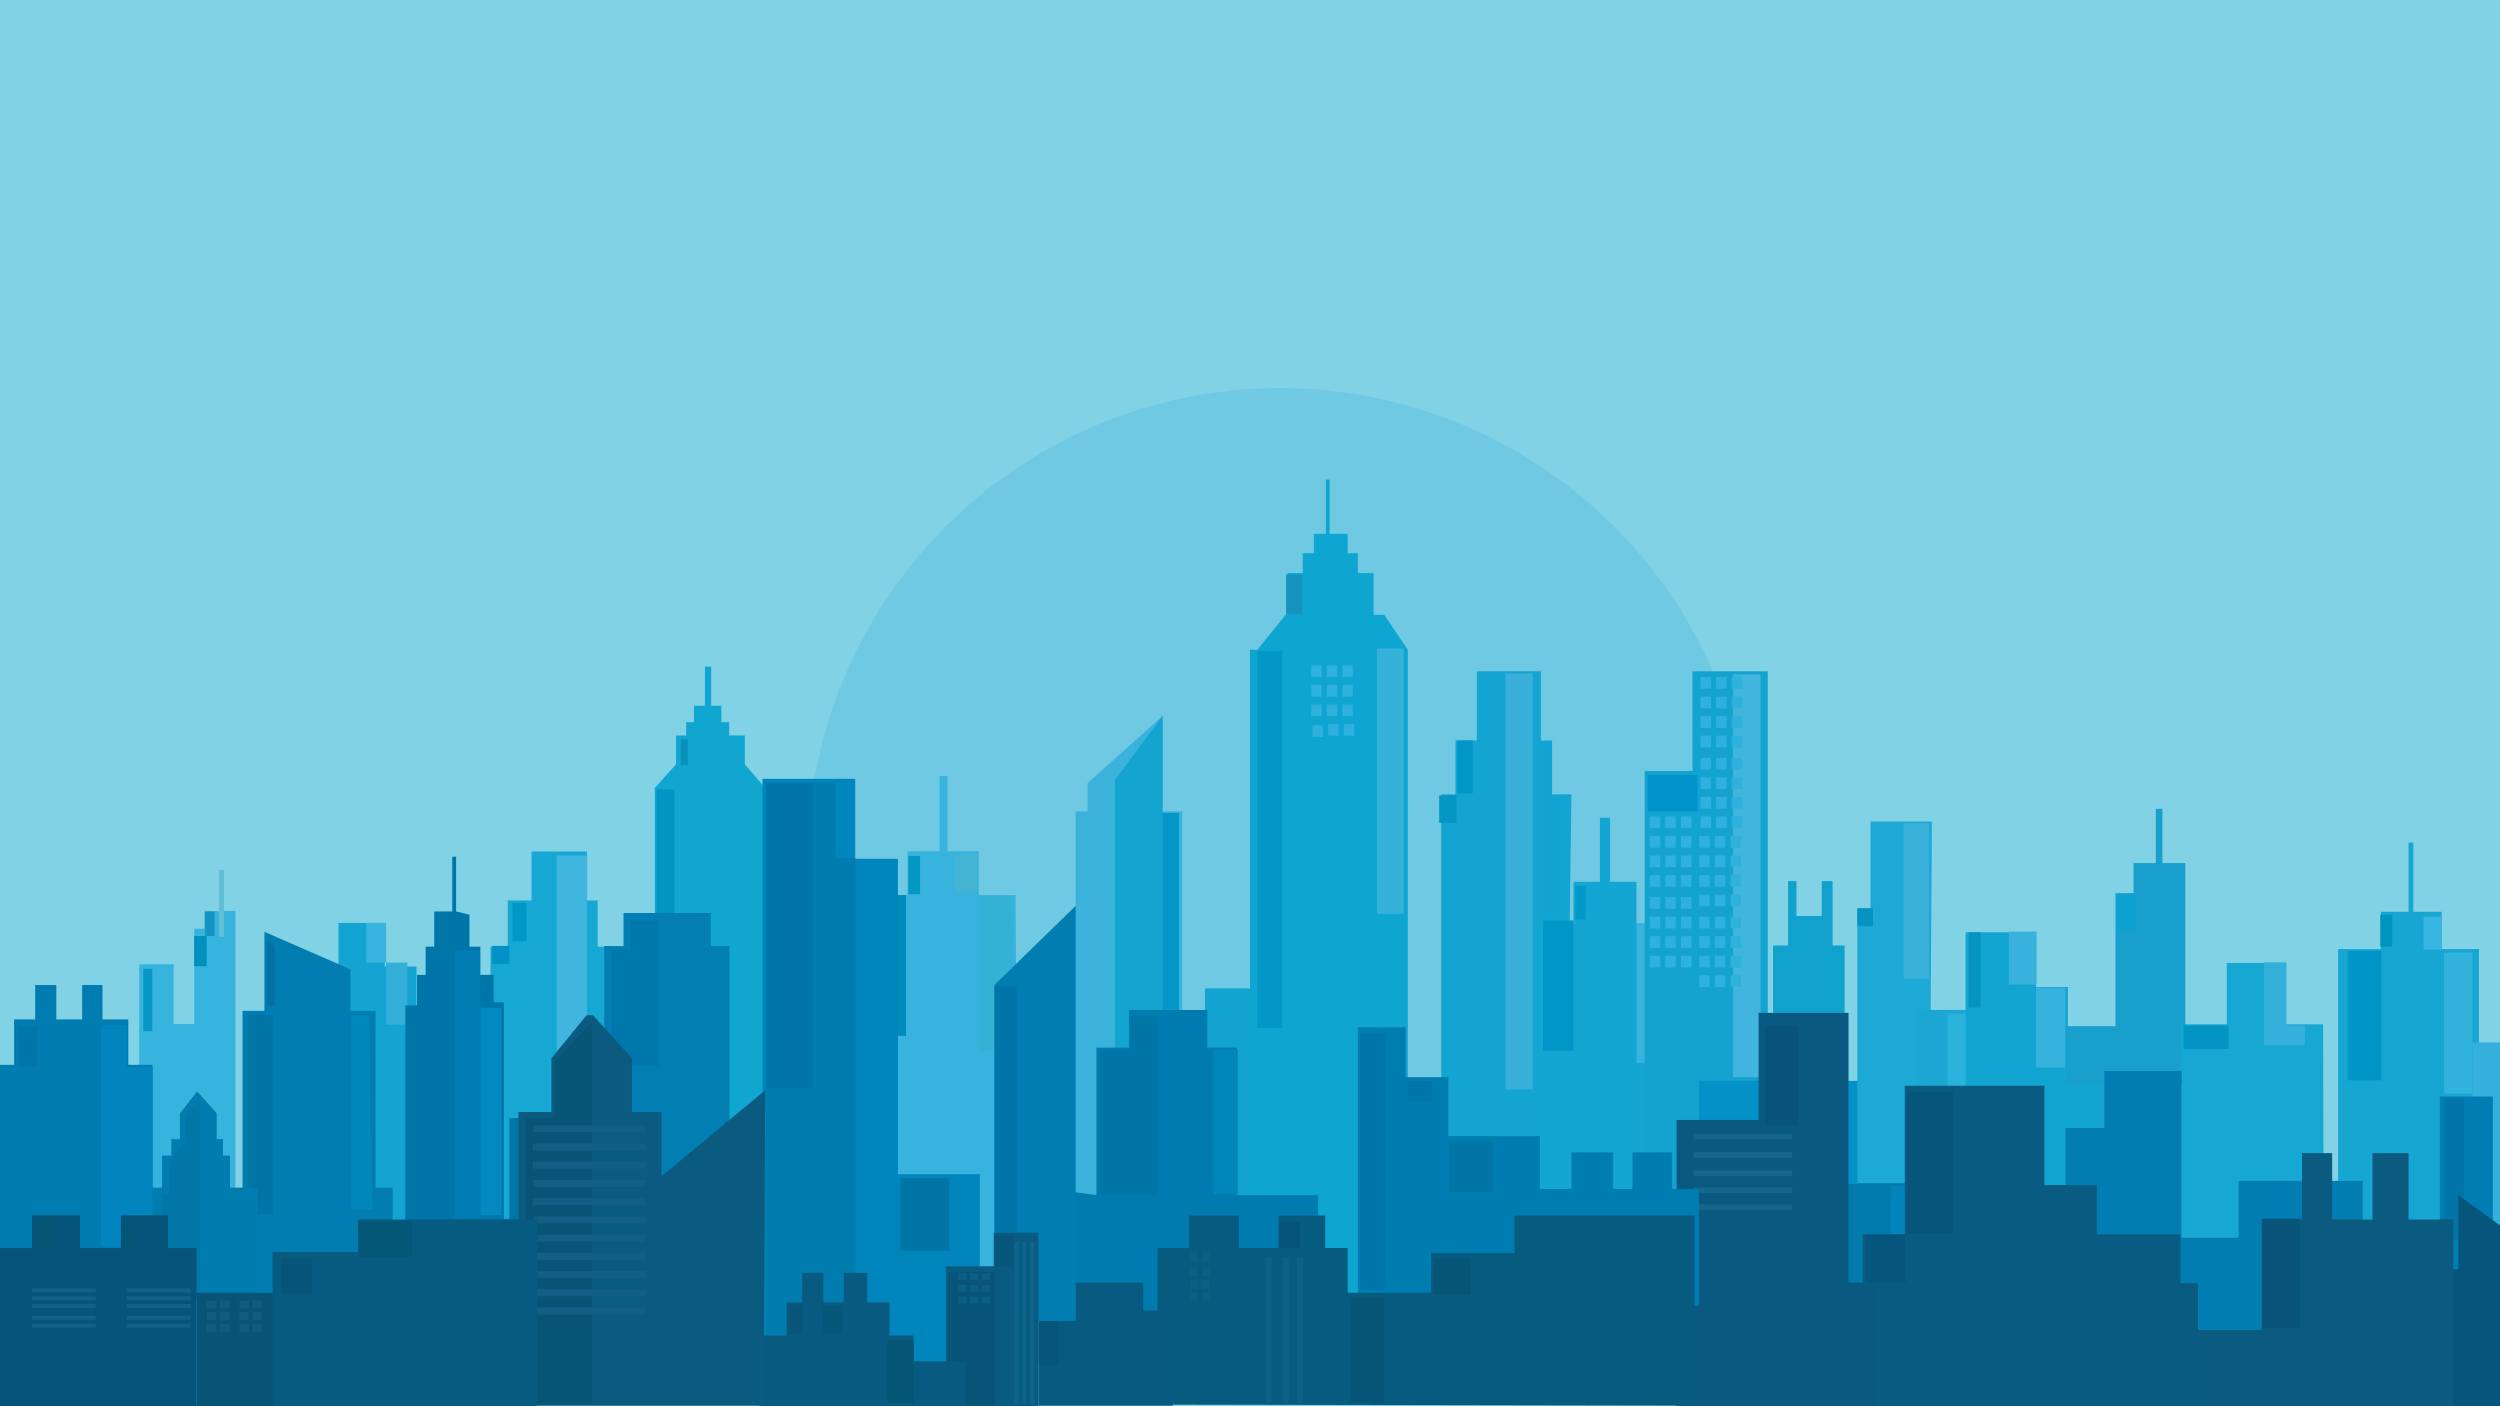 <svg xmlns="http://www.w3.org/2000/svg" xmlns:xlink="http://www.w3.org/1999/xlink" width="1920" height="1080"><rect width="100%" height="100%" fill="#333333" stroke="none"/><defs><clipPath id="A"><path d="M0 0h1920v1080H0z"/></clipPath><path id="B" d="M928.84 962.292v6.732h-5.68v-6.732z"/><path id="C" d="M735.983 995.756v5.2h6.3v-5.2z"/><path id="D" d="M409.235 864.18v5.333h86.4v-5.333z"/><path id="E" d="M168.9 998.816v6.017h7.11v-6.017z"/><path id="F" d="M24.524 1016.673v2.863h48.923v-2.863z"/></defs><g clip-path="url(#A)"><path fill="#fff" d="M0 0h1920v1080H0z"/><path fill="#81d2e5" d="M0 0h1920v1080H0z"/><circle cx="983" cy="661" r="363" fill="#61c1de" opacity=".53"/><path d="M106.93 1080V740.547h26.4v45.84h15.84V713.29h7.92v-13.627h23.762V1080z" fill="#36b4dd"/><path d="M168.174 668.072v51.554h3.91v-51.554z" fill="#60bfd3"/><path d="M157.374 700.07v18.844h7.466V700.07z" fill="#1494c3"/><path d="M149.13 718.915v23.11h9.6v-23.11z" fill="#0090bd"/><path fill="#0697c6" d="M110 744h7v48h-7z"/><path d="M259.962,708.8v305.658h59.913V742.313H295.5V708.8Z" fill="#13a4d3"/><path d="M281.287,708.8v30.464h15.232V708.8Z" fill="#39b4de"/><path d="M296.52 739.267v47.727h16.248v-47.727z" fill="#34afd8"/><path d="M376.742 727.08v221.374H478.29V727.08H459V691.54h-8.124v-37.572h-42.65v37.573h-18.283v35.542z" fill="#16a7d3"/><path d="M427.515 657.013v200.05h23.356v-200.05z" fill="#40b5e0"/><path d="M393.572,693.408v29.443h10.816V693.408Z" fill="#0096c5"/><path d="M377.95 726.456v13.82h13.22v-13.82z" fill="#0092c5"/><path d="M502.93 605.08V891.7h84.723V605.08l-15.623-18.026V564.82h-12.017v-10.215h-6.01v-12.618h-7.81v-30.044h-4.807v30.044h-8.412v12.618h-6.01v10.215h-7.81v22.232z" fill="#11a6d0"/><path d="M504.133,606.282h13.82V761.908h-13.82Z" fill="#0195c3"/><path d="M528.168 567.826v19.83h-5.408v-19.83z" fill="#0990bd"/><path d="M681.992 687.4l-.6 296.23h100.345l-1.8-296.23h-28.244v-33.65h-24.035v-57.684h-6.01v57.684h-24.636v33.65z" fill="#38b3dd"/><path d="M695.812,687.4V795.557H685.6V687.4Z" fill="#008bbe"/><path d="M706.627,657.356V686.8h-9.013V657.356Z" fill="#0398c3"/><path d="M752.294,688V806.973h25.237V688Z" fill="#33b2d5"/><path d="M733.066,655.553V685.6h17.425V655.553Z" fill="#43b4d4"/><path d="M826.2 623.106V928.35h81.72V623.106H892.9V549.8l-57.684 51.675v21.63z" fill="#3bb2dc"/><path d="M888.692,624.308h16.824v171.85H888.692Z" fill="#0597c8"/><path d="M856.25 823.8h36.608v-274l-36.608 49.272z" fill="#13a4d0"/><path d="M925.4 759.07v187.457h55.445V759.07z" fill="#12a3d0"/><path d="M960 499.005v467.323h121.178V499.005l-18.094-26.84h-8.177v-32h-12.09v-15.288H1035v-14.933h-13.87v-41.6h-2.844v41.6h-9.244v14.933h-8.533v15.29h-11.734v30.22l-23.11 28.617z" fill="#0ea5d0"/><path d="M1000.152 441.233v30.22h-12.444v-30.22z" fill="#1593bc"/><path d="M965.6 499.927h19.228V789.55H965.6z" fill="#0397c7"/><path d="M1057.538,498.125v203.7h20.43v-203.7Z" fill="#36b1da"/><path d="M1022.587 946.738v53.51h37.573V951.5z" fill="#0ea5d0"/><g fill="#2eb1dd"><path d="M1019 511h8v9h-8zm0 15h8v9h-8zm0 15h8v9h-8zm1 15h8v9h-8zm11-45h8v9h-8zm0 15h8v9h-8zm0 15h8v9h-8zm1 15h8v9h-8zm-25-45h8v9h-8zm0 15h8v9h-8zm0 15h8v9h-8zm1 16h8v9h-8z"/></g><path d="M1106.87 898.307v-288.24h10.936v-41.4h16.4V515.55h49.212v53.117h8.593v41.4h14.842l-3.906 288.24z" fill="#13a4d1"/><path d="M1156.082 517.112V836.6h21.09V517.112z" fill="#39b0da"/><path d="M1105.308 631.94h13.28v-21.1h-13.28z" fill="#0396c2"/><path d="M1119.37 568.667v40.62h11.717v-40.62z" fill="#0097c8"/><path d="M1184.2 570.23v135.136h18.747V612.41h-11.717v-42.18z" fill="#11a3d2"/><path d="M1180.3 709.272v224.186h104.67V709.272h-28.12v-32.027h-20.31v-49.21h-7.81v49.212h-20.3v32.027z" fill="#13a6d2"/><path d="M1256.85 709.272v107.016h23.434V709.272z" fill="#38b3dd"/><path d="M1208.418 706.93v99.985h-23.434V706.93z" fill="#0096c8"/><path d="M1209.98 680.37v25.777h7.81V680.37z" fill="#0099c6"/><path d="M1263.1,592.1V916.273h94.517V515.55h-57.8V592.1Z" fill="#14a3cf"/><path d="M1331.057 517.893v309.33h21.09v-309.33z" fill="#41b5de"/><path d="M1303.717 595.226v28.12h-38.276v-28.12z" fill="#0193cc"/><g fill="#2eb1dd"><path d="M1318 520h8v9h-8zm0 15h8v9h-8zm0 15h8v9h-8zm0 15h8v9h-8zm12-45h8v9h-8zm0 15h8v9h-8zm0 15h8v9h-8zm0 15h8v9h-8zm-24-45h8v9h-8zm0 15h8v9h-8zm0 15h8v9h-8zm0 15h8v9h-8zm12 17h8v9h-8zm0 15h8v9h-8zm0 15h8v9h-8zm0 15h8v9h-8zm12-45h8v9h-8zm0 15h8v9h-8zm0 15h8v9h-8zm0 15h8v9h-8zm-24-45h8v9h-8zm0 15h8v9h-8zm0 15h8v9h-8zm0 15h8v9h-8zm-27 0h8v9h-8zm0 15h8v9h-8zm0 15h8v9h-8zm0 15h8v9h-8zm12-45h8v9h-8zm0 15h8v9h-8zm0 15h8v9h-8zm0 15h8v9h-8zm-24-45h8v9h-8zm0 15h8v9h-8zm0 15h8v9h-8zm0 15h8v9h-8zm12 17h8v9h-8zm0 15h8v9h-8zm0 15h8v9h-8zm0 15h8v9h-8zm12-45h8v9h-8zm0 15h8v9h-8zm0 15h8v9h-8zm0 15h8v9h-8zm-24-45h8v9h-8zm0 15h8v9h-8zm0 15h8v9h-8zm0 15h8v9h-8zm50-92h8v9h-8zm0 15h8v9h-8zm0 15h8v9h-8zm0 15h8v9h-8zm12-45h8v9h-8zm0 15h8v9h-8zm0 15h8v9h-8zm0 15h8v9h-8zm-24-45h8v9h-8zm0 15h8v9h-8zm0 15h8v9h-8zm0 15h8v9h-8zm12 17h8v9h-8zm0 15h8v9h-8zm0 15h8v9h-8zm0 15h8v9h-8zm12-45h8v9h-8zm0 15h8v9h-8zm0 15h8v9h-8zm0 15h8v9h-8zm-24-45h8v9h-8zm0 15h8v9h-8zm0 15h8v9h-8zm0 15h8v9h-8z"/></g><path d="M1361.674 787.608v-61.474h11.555v-49.457h6.47v26.808h19.413v-26.808h8.32v49.457h9.244v61.474z" fill="#10a1cd"/><path d="M1304.822 830.13v78.576h127.108V830.13z" fill="#0491c7"/><path d="M1426.383 697.94v219.088h55.465l1.85-286.11h-47.146v67.02z" fill="#1ca9d6"/><path d="M1461.974,632.3v119.25h19.413V632.3Z" fill="#3ab1db"/><path d="M1426.383,697.476v13.866H1438.4V697.476Z" fill="#0593c3"/><path d="M1472.142 775.6v70.256h52.692V775.6z" fill="#1ca7d2"/><path d="M1495.715 778.363v64.7h28.195v-64.7z" fill="#29b3da"/><path d="M1509.58 715.965V911.48h107.7v-91.518h-29.12v-61.936h-24.5v-42.06z" fill="#12a5d1"/><path d="M1521.136,715.965v57.776h-9.244V715.965Z" fill="#0693be"/><path d="M1542.86,715.5v40.675h21.262V715.5Z" fill="#38b1dc"/><path d="M1563.66,758.488v61.474h22.648V758.488Z" fill="#35b2de"/><path d="M1586.308 788.07v44.372h91.98V662.81h-17.564v-41.6h-5.084v41.6h-17.1v23.11h-13.866V788.07z" fill="#189fcc"/><path d="M1639.925,687.77v26.808H1625.6V687.77Z" fill="#0ba2cf"/><path d="M1675.516 786.684v170.093l109.082 2.31-.462-172.4h-28.657v-47.15h-45.3v47.146z" fill="#16a7d3"/><path d="M1676.9,805.634h34.666V787.608H1676.9Z" fill="#0294c3"/><path d="M1738.84 802.86h31.43v-15.253h-14.328v-48.532h-17.1z" fill="#35b0da"/><path d="M1795.69 728.907V944.3h108.157V728.907h-28.657V700.25h-21.724V647.1h-3.7v53.15h-21.262v28.657z" fill="#17a6d2"/><path d="M1877.04,731.68V839.838h21.724V731.68Z" fill="#32b3dd"/><path d="M1828.97,730.294v99.375h-25.884V730.294Z" fill="#0095c7"/><path d="M1837.3 702.56v24.5h-9.244v-24.5z" fill="#0095c0"/><path d="M1861.325,703.948v25.422h13.866V703.948Z" fill="#38b5e1"/><path d="M1898.764,800.55v45.3h13.866V947.533h15.715V800.55Z" fill="#35b0dc"/><path d="M1873.8 842.15v137.277h40.675V842.15z" fill="#007db2"/><path d="M1892.293,843.073V952.617H1877.5V843.073Z" fill="#0274a8"/><path d="M1586.308,924.085v-57.8h29.865V822.537h59.366V950.644h43.744V906.9h95.3v128.106l-228.273,3.906Z" fill="#017db1"/><path d="M1878.634 1088.124V974.86h9.374v-57.023l34.37 25v145.29z" fill="#06567b"/><path d="M1884.1 936.583v144.53h-197.49v-59.625H1737v-84.9h30.968V885.6h23.11v50.986h30.968V885.6h27.733v50.986z" fill="#0b5b80"/><path d="M1766.572 935.978v83.66h-29.12v-83.66z" fill="#095378"/><path d="M1469.4,908.707h-57.882v85.446H1469.4Z" fill="#027aac"/><path d="M1452.134,910.787v38.685h14.217V910.787Z" fill="#0283bc"/><path d="M1688 1080v-94.565h-13.4V948h-64.247v-37.9h-40.212v-76.27H1462.9V948h-32.355v132z" fill="#095b81"/><path d="M1499.876 838.452v109.08h-35.128v-109.08z" fill="#075579"/><path d="M1463.36 948v36.977h-30.506V948z" fill="#06557e"/><path d="M1440.456 1080v-94.986h-20.817V777.857h-69.053V860.1h-62.96V1080z" fill="#0a5980"/><path d="M1381.05 787.608v76.565h-25.387v-76.565z" fill="#08537b"/><g fill="#16658c"><path d="M1300.592 884.957v4.267h75.732v-4.267zm0 40v4.267h75.732v-4.267zm0-13v4.267h75.732v-4.267zm0-41v4.267h75.732v-4.267zm0 28v4.267h75.732v-4.267z"/></g><path d="M1304.822 913.15H1284.2v-28.12h-30.464v28.12h-14.842v-28.12h-32.027v28.12h-24.215v-40.62h-70.3v-45.306h-32.808V788.95h-36.714v214.032h262z" fill="#007db0"/><path d="M1063.91 793.636v196.846h-19.528V793.636z" fill="#0075aa"/><path d="M1113.12 877.217v38.276h33.59v-38.276z" fill="#0175a6"/><path d="M1081.178 830.13v15.84h18.664v-15.84z" fill="#0075aa"/><path d="M1012.354 950.645v-32.808h-62.49V804.572H927.2v-28.9h-60.147v28.9h-25v113.265l-24.215-3.125v92.174h194.5z" fill="#007baf"/><path d="M888.935 780.746v137.09H844.4v-111.7h23.434v-25.39z" fill="#0076a6"/><path d="M931.9,806.134V917.056h18.747V806.134Z" fill="#0086ba"/><path d="M1301.375 933.458h-138.26v28.9h-64.053v30.464h-64.053v-34.37h-17.185v-25H981.9v25h-30.464v-25H913.15v25h-24.215v120.3l412.44.78z" fill="#075b7f"/><path d="M1129.525,966.328v28.06H1101.4v-28.06Z" fill="#065574"/><path d="M1063.128,996.732v80.457h-25.777V996.732Z" fill="#065576"/><path d="M998.294 938.146v20.3H982.67v-20.3z" fill="#045479"/><g fill="#0d6185"><path d="M1000.73 965.328v112.348h-4.376V965.328zm-11 0v112.348h-4.376V965.328zm-13 0v112.348h-4.376V965.328z"/></g><g fill="#0d607e"><use xlink:href="#B"/><path d="M919.84 983.292v6.732h-5.68v-6.732zm0 9v6.732h-5.68v-6.732zm9-9v6.732h-5.68v-6.732zm0 9v6.732h-5.68v-6.732zm-9-19v6.732h-5.68v-6.732zm9 0v6.732h-5.68v-6.732zm-9-11v6.732h-5.68v-6.732z"/></g><path d="M900.65 1006.5H878v-21.487h-64.837v21.487H797.54v73.036h103.1z" fill="#085a80"/><path d="M813.383 1008.87v39.658H797.76v-39.658z" fill="#06567b"/><path d="M826.2 933.458V695.6l-62.56 60.932v257.932h62.56z" fill="#007eb1"/><path d="M764 757.547h16.874v189.895H764z" fill="#0175a8"/><path d="M752.48 980.35v-78.576h-62.86v-242.2H656.8V598.1h-71.178v436.67h112.012v21.33h54.847z" fill="#0086bd"/><path d="M641.783,601.164v57.882h15.232v369.635H587.963V601.164Z" fill="#007caf"/><path d="M624.52,601.164V835.74H588.978V601.164Z" fill="#0076a8"/><path d="M691.542 904.792v55.85h37.573v-55.85z" fill="#0175a6"/><path d="M797.54 946.738h-34.37v25.777h-36.714v108.348h71.083z" fill="#095b81"/><path d="M764.07 977.043v102.4H727.8v-102.4z" fill="#085478"/><path d="M778.648,947.888v25.244H763.715V947.888Z" fill="#07577c"/><g fill="#0d658b"><path d="M794.292 953.866v124.44h-3.2v-124.44zm-6 0v124.44h-3.2v-124.44zm-6 0v124.44h-3.2v-124.44z"/></g><g fill="#0c5e83"><use xlink:href="#C"/><path d="M735.983 977.756v5.2h6.3v-5.2zm0 9v5.2h6.3v-5.2zm9 9v5.2h6.3v-5.2zm0-18v5.2h6.3v-5.2zm0 9v5.2h6.3v-5.2zm9 9v5.2h6.3v-5.2zm0-18v5.2h6.3v-5.2zm0 9v5.2h6.3v-5.2z"/></g><path d="M560.2 877.278V726.6h-14.328v-25.425h-67.02V726.6h-14.8v139.123h38.364v46.22z" fill="#027eb2"/><path d="M505.66,707.184V818.577H469.607V729.37H484.4V707.184Z" fill="#07a"/><path d="M740.926 1045.523h-39.288v-19.875h-18.49v-25.422h-17.1v-22.648H648.02v22.648h-15.715v-22.648h-16.178v22.648H604.11v25.422H582.85v54.88l158.076.42z" fill="#085a80"/><path d="M681.39 1032.272v45.1h20.432V1029.3H681.39z" fill="#055674"/><path d="M631.808,1002.645v21.688h14.933v-21.688Z" fill="#065679"/><path d="M606.21 1001.933v22.4h9.6v-22.4z" fill="#0a5479"/><path d="M407.394 858.65H391.17v77.513h-4.206V769.722h-7.81v-21.03h-10.215v-21.63h-8.412v-24.636l-10.215-2.4V657.96h-3v42.06h-13.82v27.04h-6.6v21.632h-6.6v23.434h-9.013v171.85h96.14z" fill="#0076a8"/><path d="M368.938,773.928h16.224V933.16H368.938Z" fill="#0388c0"/><path d="M349.11 730.064h19.228v205.5H349.11z" fill="#017db3"/><path d="M301.64 939.17v-27.04h-13.22v-135.8h-19.228v-31.844l-66.1-28.842v60.688h-16.82v224.127h115.37z" fill="#017db1"/><path d="M209.706 779.716V932.56h-19.228V779.716z" fill="#0075a5"/><path d="M210.907 726.46v45.667H204.9v-49.873z" fill="#0272a4"/><path d="M269.793,779.716V928.954h16.224l-2.4-149.238Z" fill="#0187bc"/><path d="M197.688 912.13h-21.03v-24.636h-5.407v-12.618h-4.807v-19.83L151.42 838.22l-13.22 16.825v19.83h-6.6v12.618h-7.21v24.636h-9.614v85.324h82.92z" fill="#007caf"/><path d="M153.824 844.83v147.816H124.38v-75.1h5.408V892.9l12.618-15.623v-20.43z" fill="#0077a6"/><path d="M117.17 817.792H98.544v-34.85h-19.83V756.5H63.092v26.44h-19.83V756.5H27.04v26.44H10.816v34.85H-3v149.02h120.17z" fill="#007cb0"/><path d="M77.513 787.147V957.2h39.658V819.6h-19.83v-32.453z" fill="#0284be"/><path d="M28.24 788.35v30.645H14.42V788.35z" fill="#0075a7"/><path d="M587.654 837.315l-79.577 66.132v-49.42h-22.754v-41.244l-29.866-33.066h-4.978l-27.022 33.066v41.244h-25.243v225.508h188.42z" fill="#0b5b80"/><path d="M454.623 785.044v292.927H403.85v-219.5h21.87v-42.963z" fill="#065576"/><g fill="#135e85"><use xlink:href="#D"/><path d="M409.235 934.18v5.333h86.4v-5.333zm0 70v5.333h86.4v-5.333zm0-28v5.333h86.4v-5.333zm0 14v5.333h86.4v-5.333zm0-42v5.333h86.4v-5.333zm0 14v5.333h86.4v-5.333zm0-42v5.333h86.4v-5.333zm0-14v5.333h86.4v-5.333zm0-28v5.333h86.4v-5.333zm0 14v5.333h86.4v-5.333z"/></g><path d="M214.813,992.827H150.76V1081.1h64.053Z" fill="#085476"/><g fill="#0f5e7f"><use xlink:href="#E"/><path d="M158.9 998.816v6.017h7.1v-6.017zm35 0v6.017h7.1v-6.017zm-10 0v6.017h7.1v-6.017zm-15 18v6.017h7.1v-6.017zm-10 0v6.017h7.1v-6.017zm35 0v6.017h7.1v-6.017zm-10 0v6.017h7.1v-6.017zm-15-9v6.017h7.1v-6.017zm-10 0v6.017h7.1v-6.017zm35 0v6.017h7.1v-6.017zm-10 0v6.017h7.1v-6.017z"/></g><path d="M412.44 936.585H274.96v25h-65.616V1081.1h203.1z" fill="#075b80"/><path d="M239.8 966.81v26.8h-24.216v-26.8z" fill="#065478"/><path d="M275.742 938.147v27.34h40.62v-27.34z" fill="#045777"/><path d="M150.76 1080V958.557h-21.7v-25.244H92.8v25.244H61.5v-25.244H24.533v25.244H-.356V1080z" fill="#06547a"/><path d="M40.177 937.58v20.977H28.444V937.58z" fill="#065574"/><path d="M96 938.646V957.5h10.31v-18.844z" fill="#055576"/><g fill="#106288"><use xlink:href="#F"/><path d="M24.524 1010.673v2.863h48.923v-2.863zm0-9v2.863h48.923v-2.863zm0-6v2.863h48.923v-2.863zm0-6v2.863h48.923v-2.863zm73 27v2.863h48.923v-2.863zm0-6v2.863h48.923v-2.863zm0-9v2.863h48.923v-2.863zm0-6v2.863h48.923v-2.863zm0-6v2.863h48.923v-2.863z"/></g></g></svg>
